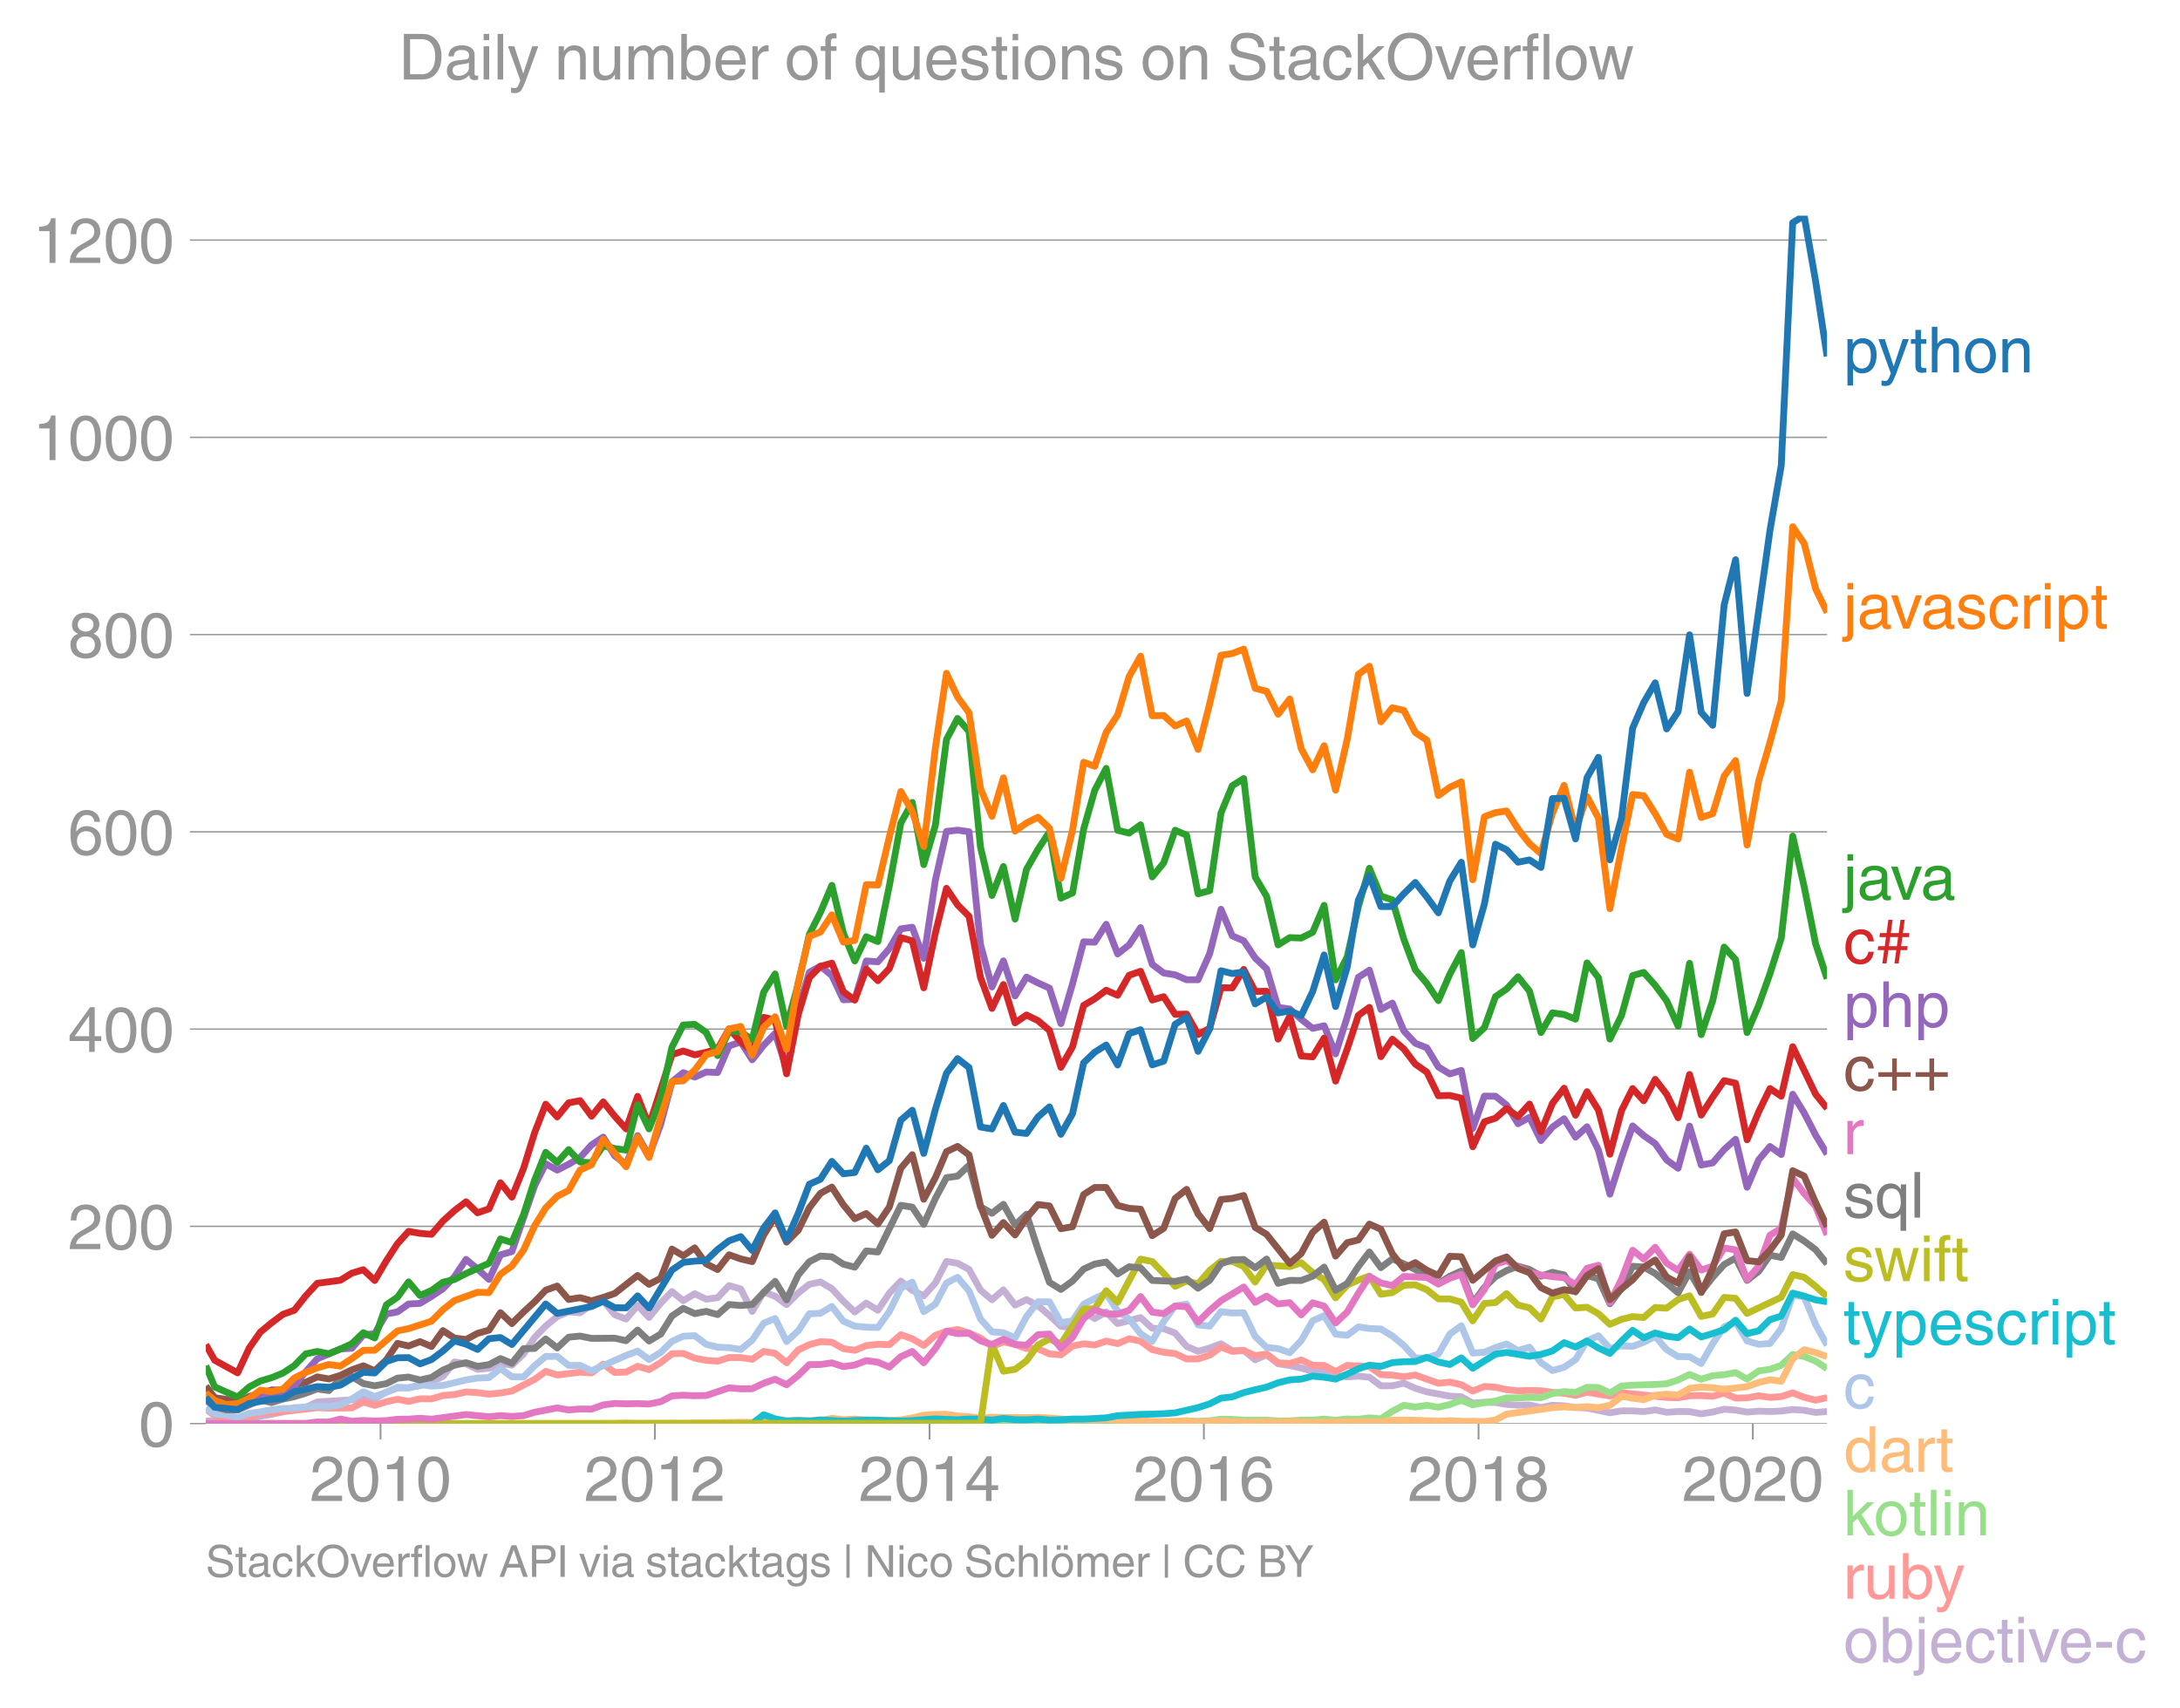 <svg height="501.845" viewBox="0 0 480.209 376.383" width="640.279" xmlns="http://www.w3.org/2000/svg" xmlns:xlink="http://www.w3.org/1999/xlink"><defs><style>*{stroke-linecap:butt;stroke-linejoin:round}</style></defs><g id="figure_1"><path d="M0 376.383h480.21V0H0z" fill="none" id="patch_1"/><g id="axes_1"><path d="M45.341 313.628h357.12V47.516H45.341z" fill="none" id="patch_2"/><path clip-path="url(#pefb27eab6a)" d="M45.341 313.058l9.56-.432 2.442-.612 2.44-.411 2.527-.56 2.524-.92 2.525-.065 2.524-1.196 7.617-.462 2.523-.254 2.524.008 2.566-1.465 2.442-.883 2.44-.09 2.526-.446 2.525-.789 2.524-1.253 2.525-3.176 2.566.434 2.524 1.2 2.527-.24 2.523-1.094 2.524.415 2.566-2.446 2.442-3.674 2.44-2.508 2.526-2.086 2.525-1.047 2.524.214 2.525-1.763 2.566-.905 2.524 3.089 2.527.956 2.522-2.992 2.525 2.634 2.566-3.147 2.483-2.55 2.481 2.017 2.527-1.54 2.524 1.218 2.525-.34 2.524-2.674 2.566.764 2.525 4.937 2.526-4.3 2.523.953 2.524 1.858 2.566-2.579 2.442-1.903 2.44-.522 2.526 1.488 2.525 2.738 2.525 2.397 2.524-1.969 2.566 1.577 2.525-3.765 2.526-2.655 2.523 2.046 2.524 1.192 2.566-2.839 2.442-4.732 2.44.408 2.526 1.343 2.525 4.565 2.524 2.127 2.525-2.19 2.566 3.365 2.524-1.204 2.527 1.33 2.522 2.147 2.525 2.402 2.566.308 2.442-3.62 2.44 1.615 2.526-1.466 2.525 2.567 5.049-1.318 2.566 2.348 2.524.083 2.526.983 2.523 2.928 2.525 1.088 2.566-.73 2.483-.93 2.481 1.527 2.527-.093 2.524 2.09 2.525-1.105 2.524 1.981 2.566.393 2.525.544 2.526.731 2.523.117 2.524.858 2.566.238 2.442-.156 2.44.24 2.526 1.89 2.525-.004 2.525-.596 2.524 1.142 2.566.8 5.05.924 2.524.146 2.524 1.403 2.566-.196 2.442.071 2.44.399 2.526.185 2.525-.052 2.524.566 2.525-.489 2.566.105 2.524.377 2.527.114 5.047 1.044 2.566-.42 2.442.01 2.44.15 2.526-.377 2.525.532 2.524-.17 2.525.023 2.566.483 2.524-.39 2.526-.619 2.523.185 2.525.446 2.566-.21 2.483.08 2.481-.108 2.527-.331 2.524.17 2.525.474 2.524-.208h0" fill="none" stroke="#c5b0d5" stroke-linecap="square" stroke-width="1.5" id="line2d_1"/><g id="matplotlib.axis_1"><g id="xtick_1"><g id="line2d_2"><defs><path d="M0 0v3.5" id="mc2ad11c5d8" stroke="#969696" stroke-width=".4"/></defs><use x="83.83" xlink:href="#mc2ad11c5d8" y="313.628" fill="#969696" stroke="#969696" stroke-width=".4"/></g><g transform="matrix(.14 0 0 -.14 68.26 330.678)" fill="#969696" id="text_1"><defs><path d="M4.39 45.125q0 12.39 6.391 18.781 6.406 6.407 17.938 6.407 9.656 0 15.812-5.86 6.157-5.86 6.157-15.14 0-7.22-3.547-12.188-3.532-4.953-10.422-8.703l-12.11-6.64Q13.922 15.921 12.5 8.296h38.188V0H2.593q.39 9.906 4.297 16.5 3.906 6.594 12.203 11.375l12.593 7.328q5.032 2.89 7.329 5.984 2.297 3.094 2.297 8.516 0 5.375-3.766 9.031-3.75 3.672-10.156 3.672-7.078 0-10.594-4.672-3.516-4.656-3.61-12.609z" id="HelveticaWorld-Regular-50"/><path d="M42.484 34.188q0 14.109-3.734 21.156-3.734 7.062-10.969 7.062-7.078 0-10.89-7.062-3.797-7.047-3.797-21.157 0-13.671 3.75-20.937Q20.609 6 27.78 6q7.235 0 10.969 7 3.734 7.016 3.734 21.188zm9.422 0q0-17.297-6.25-26.704-6.25-9.39-17.875-9.39-12.062 0-18.062 9.734-6 9.75-6 26.36 0 17.03 6.14 26.578 6.157 9.547 17.922 9.547 11.625 0 17.875-9.5t6.25-26.626z" id="HelveticaWorld-Regular-48"/><path d="M35.89 0h-9.374v49.906H10.109v6.985q8.594.28 12.782 2.75Q27.094 62.109 29 70.313h6.89z" id="HelveticaWorld-Regular-49"/></defs><use xlink:href="#HelveticaWorld-Regular-50"/><use x="55.615" xlink:href="#HelveticaWorld-Regular-48"/><use x="111.23" xlink:href="#HelveticaWorld-Regular-49"/><use x="166.846" xlink:href="#HelveticaWorld-Regular-48"/></g></g><g id="xtick_2"><use x="144.254" xlink:href="#mc2ad11c5d8" y="313.628" fill="#969696" stroke="#969696" stroke-width=".4" id="line2d_3"/><g transform="matrix(.14 0 0 -.14 128.683 330.678)" fill="#969696" id="text_2"><use xlink:href="#HelveticaWorld-Regular-50"/><use x="55.615" xlink:href="#HelveticaWorld-Regular-48"/><use x="111.23" xlink:href="#HelveticaWorld-Regular-49"/><use x="166.846" xlink:href="#HelveticaWorld-Regular-50"/></g></g><g id="xtick_3"><use x="204.76" xlink:href="#mc2ad11c5d8" y="313.628" fill="#969696" stroke="#969696" stroke-width=".4" id="line2d_4"/><g transform="matrix(.14 0 0 -.14 189.19 330.678)" fill="#969696" id="text_3"><defs><path d="M10.594 24.703h22.61v31.89h-.188zM42 17.093V0h-8.797v17.094H2.484v8.593L34.72 70.314H42v-45.61h10.297v-7.61z" id="HelveticaWorld-Regular-52"/></defs><use xlink:href="#HelveticaWorld-Regular-50"/><use x="55.615" xlink:href="#HelveticaWorld-Regular-48"/><use x="111.23" xlink:href="#HelveticaWorld-Regular-49"/><use x="166.846" xlink:href="#HelveticaWorld-Regular-52"/></g></g><g id="xtick_4"><use x="265.184" xlink:href="#mc2ad11c5d8" y="313.628" fill="#969696" stroke="#969696" stroke-width=".4" id="line2d_5"/><g transform="matrix(.14 0 0 -.14 249.613 330.678)" fill="#969696" id="text_4"><defs><path d="M14.11 21.578q0-6.875 4.093-11.234Q22.313 6 28.906 6q6.297 0 10.032 4.438 3.734 4.453 3.734 11.687 0 6.297-3.688 10.547-3.687 4.25-10.468 4.25-6.594 0-10.5-4.156-3.907-4.157-3.907-11.188zM41.702 51.61q-.984 5.375-3.984 8.078-3 2.72-8.125 2.72-8.11 0-12.36-7.923-4.25-7.906-4.343-18.109l.203-.188q5.61 8.641 16.687 8.641 8.844 0 15.438-5.86 6.593-5.859 6.593-16.452 0-10.5-6.25-17.47-6.25-6.952-16.843-6.952-12.219 0-18.563 8.687-6.344 8.703-6.344 25.938 0 16.593 6.485 27.093 6.5 10.5 19.484 10.5 8.407 0 14.219-5.015 5.813-5 6.297-13.688z" id="HelveticaWorld-Regular-54"/></defs><use xlink:href="#HelveticaWorld-Regular-50"/><use x="55.615" xlink:href="#HelveticaWorld-Regular-48"/><use x="111.23" xlink:href="#HelveticaWorld-Regular-49"/><use x="166.846" xlink:href="#HelveticaWorld-Regular-54"/></g></g><g id="xtick_5"><use x="325.69" xlink:href="#mc2ad11c5d8" y="313.628" fill="#969696" stroke="#969696" stroke-width=".4" id="line2d_6"/><g transform="matrix(.14 0 0 -.14 310.12 330.678)" fill="#969696" id="text_5"><defs><path d="M27.594 40.578q5.422 0 8.953 3.094 3.547 3.11 3.547 8.234 0 4.594-3.407 7.547-3.39 2.953-9.687 2.953-5.61 0-8.672-3.11-3.047-3.093-3.047-7.874 0-5.125 3.813-7.984 3.812-2.86 8.5-2.86zm.093-7.562q-6.78 0-10.64-3.766-3.86-3.766-3.86-9.234 0-6.297 3.907-10.157Q21 6 28.219 6q6.406 0 10.234 3.86 3.828 3.859 3.828 10.265 0 5.469-3.828 9.172-3.828 3.719-10.766 3.719zM49.22 52.203q0-10.594-9.032-14.797 6.204-2.781 8.86-7.36 2.656-4.562 2.656-9.733 0-10.016-6.453-16.125-6.438-6.094-17.375-6.094-9.563 0-16.813 5.25-7.25 5.25-7.25 17.062 0 11.922 11.907 16.907-9.516 3.796-9.516 13.671 0 8.297 5.64 13.813 5.641 5.516 15.641 5.516 10.016 0 15.875-5.204 5.86-5.203 5.86-12.906z" id="HelveticaWorld-Regular-56"/></defs><use xlink:href="#HelveticaWorld-Regular-50"/><use x="55.615" xlink:href="#HelveticaWorld-Regular-48"/><use x="111.23" xlink:href="#HelveticaWorld-Regular-49"/><use x="166.846" xlink:href="#HelveticaWorld-Regular-56"/></g></g><g id="xtick_6"><use x="386.114" xlink:href="#mc2ad11c5d8" y="313.628" fill="#969696" stroke="#969696" stroke-width=".4" id="line2d_7"/><g transform="matrix(.14 0 0 -.14 370.543 330.678)" fill="#969696" id="text_6"><use xlink:href="#HelveticaWorld-Regular-50"/><use x="55.615" xlink:href="#HelveticaWorld-Regular-48"/><use x="111.23" xlink:href="#HelveticaWorld-Regular-50"/><use x="166.846" xlink:href="#HelveticaWorld-Regular-48"/></g></g></g><g id="matplotlib.axis_2"><g id="ytick_1"><path clip-path="url(#pefb27eab6a)" d="M45.341 313.628h357.12" fill="none" stroke="#969696" stroke-linecap="square" stroke-width=".3" id="line2d_8"/><g id="line2d_9"><defs><path d="M0 0h-3.5" id="mecfae16154" stroke="#969696" stroke-width=".3"/></defs><use x="45.341" xlink:href="#mecfae16154" y="313.628" fill="#969696" stroke="#969696" stroke-width=".3"/></g><use xlink:href="#HelveticaWorld-Regular-48" transform="matrix(.14 0 0 -.14 30.556 318.653)" fill="#969696" id="text_7"/></g><g id="ytick_2"><path clip-path="url(#pefb27eab6a)" d="M45.341 270.172h357.12" fill="none" stroke="#969696" stroke-linecap="square" stroke-width=".3" id="line2d_10"/><use x="45.341" xlink:href="#mecfae16154" y="270.172" fill="#969696" stroke="#969696" stroke-width=".3" id="line2d_11"/><g transform="matrix(.14 0 0 -.14 14.985 275.197)" fill="#969696" id="text_8"><use xlink:href="#HelveticaWorld-Regular-50"/><use x="55.615" xlink:href="#HelveticaWorld-Regular-48"/><use x="111.23" xlink:href="#HelveticaWorld-Regular-48"/></g></g><g id="ytick_3"><path clip-path="url(#pefb27eab6a)" d="M45.341 226.716h357.12" fill="none" stroke="#969696" stroke-linecap="square" stroke-width=".3" id="line2d_12"/><use x="45.341" xlink:href="#mecfae16154" y="226.716" fill="#969696" stroke="#969696" stroke-width=".3" id="line2d_13"/><g transform="matrix(.14 0 0 -.14 14.985 231.74)" fill="#969696" id="text_9"><use xlink:href="#HelveticaWorld-Regular-52"/><use x="55.615" xlink:href="#HelveticaWorld-Regular-48"/><use x="111.23" xlink:href="#HelveticaWorld-Regular-48"/></g></g><g id="ytick_4"><path clip-path="url(#pefb27eab6a)" d="M45.341 183.26h357.12" fill="none" stroke="#969696" stroke-linecap="square" stroke-width=".3" id="line2d_14"/><use x="45.341" xlink:href="#mecfae16154" y="183.26" fill="#969696" stroke="#969696" stroke-width=".3" id="line2d_15"/><g transform="matrix(.14 0 0 -.14 14.985 188.285)" fill="#969696" id="text_10"><use xlink:href="#HelveticaWorld-Regular-54"/><use x="55.615" xlink:href="#HelveticaWorld-Regular-48"/><use x="111.23" xlink:href="#HelveticaWorld-Regular-48"/></g></g><g id="ytick_5"><path clip-path="url(#pefb27eab6a)" d="M45.341 139.804h357.12" fill="none" stroke="#969696" stroke-linecap="square" stroke-width=".3" id="line2d_16"/><use x="45.341" xlink:href="#mecfae16154" y="139.804" fill="#969696" stroke="#969696" stroke-width=".3" id="line2d_17"/><g transform="matrix(.14 0 0 -.14 14.985 144.829)" fill="#969696" id="text_11"><use xlink:href="#HelveticaWorld-Regular-56"/><use x="55.615" xlink:href="#HelveticaWorld-Regular-48"/><use x="111.23" xlink:href="#HelveticaWorld-Regular-48"/></g></g><g id="ytick_6"><path clip-path="url(#pefb27eab6a)" d="M45.341 96.348h357.12" fill="none" stroke="#969696" stroke-linecap="square" stroke-width=".3" id="line2d_18"/><use x="45.341" xlink:href="#mecfae16154" y="96.348" fill="#969696" stroke="#969696" stroke-width=".3" id="line2d_19"/><g transform="matrix(.14 0 0 -.14 7.2 101.373)" fill="#969696" id="text_12"><use xlink:href="#HelveticaWorld-Regular-49"/><use x="55.615" xlink:href="#HelveticaWorld-Regular-48"/><use x="111.23" xlink:href="#HelveticaWorld-Regular-48"/><use x="166.846" xlink:href="#HelveticaWorld-Regular-48"/></g></g><g id="ytick_7"><path clip-path="url(#pefb27eab6a)" d="M45.341 52.892h357.12" fill="none" stroke="#969696" stroke-linecap="square" stroke-width=".3" id="line2d_20"/><use x="45.341" xlink:href="#mecfae16154" y="52.892" fill="#969696" stroke="#969696" stroke-width=".3" id="line2d_21"/><g transform="matrix(.14 0 0 -.14 7.2 57.917)" fill="#969696" id="text_13"><use xlink:href="#HelveticaWorld-Regular-49"/><use x="55.615" xlink:href="#HelveticaWorld-Regular-50"/><use x="111.23" xlink:href="#HelveticaWorld-Regular-48"/><use x="166.846" xlink:href="#HelveticaWorld-Regular-48"/></g></g></g><path clip-path="url(#pefb27eab6a)" d="M45.341 310.41l1.947 1.466 2.523.593 2.524.03 2.566-.336 2.442-.762 2.44-.086 10.1-1.198 2.566.112 5.05-.056 2.524-1.289 2.524.728 2.566-.799 2.442-.531 2.44.468 2.526-.575 2.525.014 2.524-.739 2.525-.207 2.566-.589 2.524.166 2.527.325 2.523-.245 2.524-.442 5.008-2.569 2.44-1.756 2.526.79 5.05-.615 2.524.169 2.566-1.949 2.524 1.845 2.527-.092 2.522-1.27 2.525.73 2.566-1.55 2.483-1.945 2.481-.066 2.527 1.043 2.524.478 2.525.188 2.524-.804 2.566.007 2.525.37 2.526-1.71 2.523.406 2.524 2.09 2.566-2.832 2.442-1.178 2.44-.651 2.526.116 2.525 1.433 2.525.356 2.524-1.036 2.566-.294 2.525.084 2.526-2.194 2.523.905 2.524 1.457 2.566-2.229 2.442-.88 2.44-.402 2.526.786 2.525 1.106 2.524 1.878 2.525-1.044 2.566.603 2.524.868 2.527.057 2.522 1.124 2.525.215 2.566-1.942 2.442-.502 2.44.278 2.526-.874 2.525.559 2.524-1.08 2.525.547 2.566 1.857 2.524.58 2.526.296 2.523 1.181 2.525-.017 2.566-.827 2.483-1.782 2.481.962 2.527-.19 2.524 1.136 2.525-.382 2.524 1.945 2.566.154 2.525-.767 2.526 1.167 2.523.043 2.524 1.323 2.566-1.345 4.882.26 2.526 1.768 2.525.117 2.525.36 2.524-.389 5.09 1.817 2.527-.254 2.523.58 2.524 1.39 2.566-1.01 2.442.173 2.44.529 2.526.258 2.525-.07 2.524.048 2.525.352 2.566.21 2.524.452 2.527-.683 5.047.834 2.566-.729 7.408.773 2.525.279 2.524.062 2.525-.44 2.566-.036 2.524.143 2.526-.69 2.523 1.095 2.525-.05 2.566-.463 2.483.365 2.481-.182 2.527-.821 2.524.982 2.525.633 2.524-.577h0" fill="none" stroke="#ff9896" stroke-linecap="square" stroke-width="1.5" id="line2d_22"/><path clip-path="url(#pefb27eab6a)" d="M100.095 313.628l2.566-.007 2.524.007H110.235l2.524-.007 2.566.007h2.442l2.44-.007 2.526.007h17.713l2.525-.014 2.566.014 2.483-.022 2.481.008h2.527l2.524.007H160.601l2.566.007h2.525l2.526-.007 2.523.007h2.524l2.566-.007 2.442-.008 2.44.015 2.526-.021 2.525.014H193.379l2.525.007 2.526-.014 2.523.007 2.524-.028 2.566.028 2.442-.008 2.44.001 2.526-.007 2.525-.014 2.524.02 2.525-.006 2.566-.007 2.524-.066 2.527-.039 2.522.075 2.525-.033 2.566-.028 2.442-.13 2.44.081 2.526-.056 2.525.098 2.524-.098 2.525.028 2.566.063 2.524.003 2.526-.276 2.523-.18 2.525.089 2.566-.127 2.483-.335 2.481.027 2.527.186 2.524.024 2.525-.024 2.524.172 2.566-.022 2.525-.179 2.526.011 2.523-.214 2.524.235 2.566-.266 2.442.063 2.44-.322 2.526.225 2.525-1.662 2.525-1.322 2.524.383 2.566-.372 2.525.417 2.526-.6 2.523-.921 2.524.992 2.566-.484 2.442-.346 2.44-.705 2.526.007 2.525-.126 2.524.075 2.525-.895 2.566-.449 2.524.207 2.527-1.132 2.522.031 2.525 1.196 2.566-1.521 2.442-.188 2.44-.079 2.526-.082 2.525-.142 2.524-.85 2.525-1.21 2.566 1.058 2.524-.79 2.526-.22 2.523-.46 2.525 1.428 2.566-1.802 2.483-.336 2.481-.89 2.527-2.384 2.524.435 2.525 1.021 2.524 1.664" fill="none" stroke="#98df8a" stroke-linecap="square" stroke-width="1.5" id="line2d_23"/><g transform="matrix(.14 0 0 -.14 406.032 82.045)" fill="#1f77b4" id="text_14"><defs><path d="M14.984 23.688q0-8.407 4.094-13 4.11-4.579 10.219-4.579 6.687 0 10.39 5.438 3.72 5.453 3.72 14.765 0 10.22-3.563 14.907-3.563 4.687-10.735 4.687-6.984 0-10.562-5.5-3.563-5.5-3.563-16.718zm-8.39 28.609h8.297v-7.375h.203q5.61 8.89 15.625 8.89 10.11 0 15.937-7.359 5.828-7.344 5.828-18.766 0-12.796-5.953-21Q40.578-1.515 29.5-1.515q-9.094 0-13.922 7.032h-.203v-26.22H6.594z" id="HelveticaWorld-Regular-112"/><path d="M39.016 52.297h9.562L29.891.984q-.5-1.375-.985-2.593-4.25-11.329-7.328-15.547-3.078-4.235-9.953-4.235-3.61 0-5.906.782v8.015q2.484-.89 5.468-.89 3.22 0 4.704 2.03 1.5 2.032 4.421 9.938L.875 52.297h9.922L24.812 9.719H25z" id="HelveticaWorld-Regular-121"/><path d="M17.188 45.016V10.984q0-2 1.093-3.046 1.11-1.047 3.938-1.047h3.375V0Q20.797-.688 19-.688q-5.516 0-8.063 2.641-2.53 2.64-2.53 8.547v34.516H1.311v7.28h7.094v14.595h8.781V52.297h8.407v-7.281z" id="HelveticaWorld-Regular-116"/><path d="M49.219 0h-8.844v34.188q0 6.296-2.438 9-2.437 2.718-7.953 2.718-6.797 0-10.703-4.406-3.906-4.39-3.906-12.984V0H6.594v71.781h8.781V45.312h.203q6 8.5 15.328 8.5 8.594 0 13.453-4.5 4.86-4.484 4.86-13.718z" id="HelveticaWorld-Regular-104"/><path d="M12.703 26.219q0-8.735 3.953-14.375 3.953-5.64 11.219-5.64 7.531 0 11.438 5.905 3.906 5.907 3.906 14.11 0 8.297-3.907 14.078-3.906 5.797-11.437 5.797-6.969 0-11.078-5.453-4.094-5.438-4.094-14.422zm-8.984 0q0 11.672 6.484 19.625 6.5 7.968 17.672 7.968 11.438 0 17.875-8.062 6.453-8.047 6.453-19.531 0-11.516-6.406-19.625-6.39-8.11-17.922-8.11-11.078 0-17.625 7.86-6.531 7.86-6.531 19.875z" id="HelveticaWorld-Regular-111"/><path d="M49.219 0h-8.844v32.172q0 7.422-2.594 10.578-2.578 3.156-8.578 3.156-5.906 0-9.875-4.5-3.953-4.484-3.953-12.89V0H6.594v52.297h8.297v-7.375h.203q6.203 8.89 15.812 8.89 8.89 0 13.594-4.718 4.719-4.703 4.719-13.5z" id="HelveticaWorld-Regular-110"/></defs><use xlink:href="#HelveticaWorld-Regular-112"/><use x="54.494" xlink:href="#HelveticaWorld-Regular-121"/><use x="105.104" xlink:href="#HelveticaWorld-Regular-116"/><use x="132.789" xlink:href="#HelveticaWorld-Regular-104"/><use x="187.965" xlink:href="#HelveticaWorld-Regular-111"/><use x="243.873" xlink:href="#HelveticaWorld-Regular-110"/></g><g transform="matrix(.14 0 0 -.14 406.032 138.488)" fill="#ff7f0e" id="text_15"><defs><path d="M15.375 61.813H6.594v9.968h8.781zm0-69.532q0-7.468-3.547-10.375Q8.297-21 2-21q-1.797 0-3.703.297v7.61H.594q3.703 0 4.843 1.109 1.157 1.093 1.157 5.296v58.985h8.781z" id="HelveticaWorld-Regular-106"/><path d="M38.375 26.703q-.969-1.015-3.828-1.656-2.86-.625-10.672-1.656-5.766-.688-8.469-2.844-2.703-2.14-2.703-5.656 0-4.297 2.281-6.688 2.297-2.39 7.329-2.39 6.296 0 11.171 3.578 4.891 3.593 4.891 8.718zM6.203 36.375q.297 8.844 5.734 13.14 5.454 4.297 15.844 4.297 8.297 0 13.907-3.765 5.624-3.75 5.624-10.844V9.078Q47.313 6 50.094 6q1.125 0 2.89.39V0Q50.594-.984 48-.984q-4.5 0-6.703 1.921-2.188 1.938-2.281 6.047-7.516-8.5-18.891-8.5-7.422 0-11.922 4.204Q3.72 6.89 3.72 13.624q0 6.89 3.906 11.125Q11.531 29 19 29.89l15.516 1.891q4.203.64 4.203 6.203 0 4.11-3.047 6.297-3.047 2.203-9.25 2.203-5.516 0-8.485-2.437-2.953-2.438-3.53-7.672z" id="HelveticaWorld-Regular-97"/><path d="M39.406 52.297h9.625L29.11 0h-9.437L.594 52.297h10.203L24.422 9.719h.187z" id="HelveticaWorld-Regular-118"/><path d="M36.078 37.406q-.187 4.688-3.344 6.735-3.14 2.047-9.047 2.047-4.296 0-7.359-1.907-3.047-1.89-3.047-5.468 0-2.829 1.797-4.172 1.813-1.344 7.828-2.86l8.688-2.187q7.906-2 11.297-5.11 3.406-3.093 3.406-8.656 0-7.719-5.64-12.531-5.641-4.813-15.063-4.813-11 0-16.64 4.563-5.626 4.578-5.735 13.75h8.5q.203-5.422 3.594-8.063 3.39-2.625 10.171-2.625 5.516 0 8.766 2.188 3.25 2.203 3.25 6.11 0 2.78-2.11 4.437-2.093 1.672-8.296 3.078l-10.203 2.5q-6.203 1.562-9.157 4.656-2.953 3.094-2.953 8.031 0 7.72 5.516 12.203 5.531 4.5 14.406 4.5 9.485 0 14.531-4.624 5.047-4.61 5.344-11.782z" id="HelveticaWorld-Regular-115"/><path d="M39.594 34.719q-1.89 11.187-12.39 11.187-6.5 0-10.454-5.203-3.953-5.203-3.953-14.484 0-10.11 3.656-15.11 3.672-5 10.64-5 4.688 0 8.11 3.438 3.422 3.437 4.39 8.953h8.5q-1.312-9.703-6.859-14.86-5.547-5.156-14.328-5.156-10.297 0-16.89 7.047-6.594 7.063-6.594 19.172 0 13.281 6.594 21.188 6.593 7.922 18.5 7.922 8.687 0 13.843-5.204 5.157-5.203 5.735-13.89z" id="HelveticaWorld-Regular-99"/><path d="M15.375 0H6.594v52.297h8.297v-8.688h.203q5.703 10.203 14.687 10.203 1.422 0 2.297-.296V44.39h-3.266q-5.906 0-9.671-4.016-3.766-4-3.766-9.953z" id="HelveticaWorld-Regular-114"/><path d="M6.594 61.813v9.968h8.781v-9.969zM15.375 0H6.594v52.297h8.781z" id="HelveticaWorld-Regular-105"/></defs><use xlink:href="#HelveticaWorld-Regular-106"/><use x="22.021" xlink:href="#HelveticaWorld-Regular-97"/><use x="74.703" xlink:href="#HelveticaWorld-Regular-118"/><use x="121.938" xlink:href="#HelveticaWorld-Regular-97"/><use x="176.869" xlink:href="#HelveticaWorld-Regular-115"/><use x="226.869" xlink:href="#HelveticaWorld-Regular-99"/><use x="278.139" xlink:href="#HelveticaWorld-Regular-114"/><use x="310.707" xlink:href="#HelveticaWorld-Regular-105"/><use x="332.729" xlink:href="#HelveticaWorld-Regular-112"/><use x="389.223" xlink:href="#HelveticaWorld-Regular-116"/></g><g transform="matrix(.14 0 0 -.14 406.032 198.243)" fill="#2ca02c" id="text_16"><use xlink:href="#HelveticaWorld-Regular-106"/><use x="22.021" xlink:href="#HelveticaWorld-Regular-97"/><use x="74.703" xlink:href="#HelveticaWorld-Regular-118"/><use x="121.938" xlink:href="#HelveticaWorld-Regular-97"/></g><g transform="matrix(.14 0 0 -.14 406.032 212.264)" fill="#d62728" id="text_17"><defs><path d="M22.61 41.5l-2-14.203h12.5L35.015 41.5zM35.89 0h-6.593l2.875 21h-12.5L16.797 0h-6.594l2.89 21H2.782l.938 6.297h10.297L15.922 41.5H5.609l.891 6.297h10.297l2.875 21h6.75l-2.938-21h12.407l2.922 21h6.703l-2.938-21h10.297L52 41.5H41.703l-2-14.203H50L49.125 21H38.812z" id="HelveticaWorld-Regular-35"/></defs><use xlink:href="#HelveticaWorld-Regular-99"/><use x="51.27" xlink:href="#HelveticaWorld-Regular-35"/></g><g transform="matrix(.14 0 0 -.14 406.032 226.264)" fill="#9467bd" id="text_18"><use xlink:href="#HelveticaWorld-Regular-112"/><use x="56.494" xlink:href="#HelveticaWorld-Regular-104"/><use x="111.67" xlink:href="#HelveticaWorld-Regular-112"/></g><g transform="matrix(.14 0 0 -.14 406.032 240.264)" fill="#8c564b" id="text_19"><defs><path d="M25.688 50.484h7.328V28.906h21.578v-7.328H33.016V0h-7.328v21.578H4v7.328h21.688z" id="HelveticaWorld-Regular-43"/></defs><use xlink:href="#HelveticaWorld-Regular-99"/><use x="51.27" xlink:href="#HelveticaWorld-Regular-43"/><use x="109.863" xlink:href="#HelveticaWorld-Regular-43"/></g><use xlink:href="#HelveticaWorld-Regular-114" transform="matrix(.14 0 0 -.14 406.032 254.264)" fill="#e377c2" id="text_20"/><g transform="matrix(.14 0 0 -.14 406.032 268.264)" fill="#7f7f7f" id="text_21"><defs><path d="M41.5 23.688q0 11.125-3.5 16.671-3.484 5.547-10.61 5.547-6.874 0-10.593-4.5-3.703-4.484-3.703-15.093 0-9.422 3.75-14.813 3.765-5.39 10.36-5.39 5.812 0 10.046 4.39 4.25 4.39 4.25 13.188zm8.406-44.391H41.11V5.516h-.187Q35.89-1.516 27-1.516q-10.984 0-17 8.157-6 8.156-6 21.047 0 11.421 5.906 18.765 5.922 7.36 15.875 7.36 9.907 0 15.625-8.891h.203v7.375h8.297z" id="HelveticaWorld-Regular-113"/><path d="M15.375 0H6.594v71.781h8.781z" id="HelveticaWorld-Regular-108"/></defs><use xlink:href="#HelveticaWorld-Regular-115"/><use x="49" xlink:href="#HelveticaWorld-Regular-113"/><use x="105.494" xlink:href="#HelveticaWorld-Regular-108"/></g><g transform="matrix(.14 0 0 -.14 406.032 282.264)" fill="#bcbd22" id="text_22"><defs><path d="M25.594 0h-8.985L1.516 52.297h9.468L21 11.187h.188l10.109 41.11h9.922l10.203-41.11h.187l10.594 41.11h8.703L55.812 0h-9.234L35.984 40.484h-.187z" id="HelveticaWorld-Regular-119"/><path d="M17.188 45.016V0H8.405v45.016H1.22v7.28h7.187v8.985q0 5.907 3.578 8.703 3.594 2.813 10.032 2.813 2.203 0 3.968-.188v-7.906q-1.562.188-3.578.188-2.922 0-4.078-1.438-1.14-1.437-1.14-4.656v-6.5h8.796v-7.281z" id="HelveticaWorld-Regular-102"/></defs><use xlink:href="#HelveticaWorld-Regular-115"/><use x="48" xlink:href="#HelveticaWorld-Regular-119"/><use x="120.412" xlink:href="#HelveticaWorld-Regular-105"/><use x="142.434" xlink:href="#HelveticaWorld-Regular-102"/><use x="170.119" xlink:href="#HelveticaWorld-Regular-116"/></g><g transform="matrix(.14 0 0 -.14 406.032 296.216)" fill="#17becf" id="text_23"><defs><path d="M42.484 30.328q-.687 8.485-4.5 12.031-3.797 3.547-10.109 3.547-6.39 0-10.328-4.5-3.922-4.484-4.172-11.078zm8.391-13.922q-1.453-8.11-7.953-13.422-5.719-4.5-15.047-4.593-10.984.093-17.438 7.203Q4 12.704 4 24.704q0 13.78 6.64 21.437 6.641 7.672 18.47 7.672 10.593 0 16.546-7.922 5.953-7.907 5.953-22.594H13.375q0-8.203 3.813-12.703Q21 6.109 28.608 6.109q5.375 0 9.235 3.235 3.86 3.25 4.25 7.062z" id="HelveticaWorld-Regular-101"/></defs><use xlink:href="#HelveticaWorld-Regular-116"/><use x="27.686" xlink:href="#HelveticaWorld-Regular-121"/><use x="77.295" xlink:href="#HelveticaWorld-Regular-112"/><use x="133.789" xlink:href="#HelveticaWorld-Regular-101"/><use x="189.209" xlink:href="#HelveticaWorld-Regular-115"/><use x="239.209" xlink:href="#HelveticaWorld-Regular-99"/><use x="290.479" xlink:href="#HelveticaWorld-Regular-114"/><use x="323.047" xlink:href="#HelveticaWorld-Regular-105"/><use x="345.068" xlink:href="#HelveticaWorld-Regular-112"/><use x="401.563" xlink:href="#HelveticaWorld-Regular-116"/></g><use xlink:href="#HelveticaWorld-Regular-99" transform="matrix(.14 0 0 -.14 406.032 310.264)" fill="#aec7e8" id="text_24"/><g transform="matrix(.14 0 0 -.14 406.032 324.264)" fill="#ffbb78" id="text_25"><defs><path d="M13.094 26.313q0-9.704 3.844-14.954 3.859-5.25 10.265-5.25 6.094 0 10.188 4.485 4.109 4.5 4.109 13.094 0 11.03-3.5 16.625-3.484 5.593-10.61 5.593-6.78 0-10.546-4.453-3.75-4.437-3.75-15.14zM50.39 0h-8.297v7.172h-.203q-4.97-8.688-15.078-8.688-10.891 0-16.86 8.297Q4 15.094 4 27.688q0 11.625 5.906 18.875 5.922 7.25 15.875 7.25 9.813 0 15.625-8.891l.203.594V71.78h8.782z" id="HelveticaWorld-Regular-100"/></defs><use xlink:href="#HelveticaWorld-Regular-100"/><use x="56.982" xlink:href="#HelveticaWorld-Regular-97"/><use x="111.914" xlink:href="#HelveticaWorld-Regular-114"/><use x="145.982" xlink:href="#HelveticaWorld-Regular-116"/></g><g transform="matrix(.14 0 0 -.14 406.032 338.264)" fill="#98df8a" id="text_26"><defs><path d="M50 0H38.719L22.406 26.422l-7.312-6.594V0h-8.5v71.781h8.5v-41.61l22.5 22.126H48.78L28.813 32.813z" id="HelveticaWorld-Regular-107"/></defs><use xlink:href="#HelveticaWorld-Regular-107"/><use x="47.625" xlink:href="#HelveticaWorld-Regular-111"/><use x="103.533" xlink:href="#HelveticaWorld-Regular-116"/><use x="131.219" xlink:href="#HelveticaWorld-Regular-108"/><use x="153.24" xlink:href="#HelveticaWorld-Regular-105"/><use x="175.262" xlink:href="#HelveticaWorld-Regular-110"/></g><g transform="matrix(.14 0 0 -.14 406.032 352.216)" fill="#ff9896" id="text_27"><defs><path d="M6.11 52.297h8.78V17.578q0-5.765 2.61-8.625Q20.125 6.11 25 6.11q6.781 0 10.594 4.797 3.812 4.813 3.812 12.578v28.813h8.782V0H39.89v7.625l-.188.188q-4.984-9.329-16.61-9.329-7.515 0-12.25 4.094Q6.11 6.688 6.11 14.703z" id="HelveticaWorld-Regular-117"/><path d="M43.406 26.313q0 10.5-3.718 15.046-3.704 4.547-10.579 4.547-6.984-.11-10.562-5.453Q14.984 35.11 14.984 25q0-10.297 4.297-14.594Q23.578 6.11 29.297 6.11q6.5 0 10.297 5.344 3.812 5.344 3.812 14.86zM6.594 0v71.781h8.781V45.703h.203q5.61 8.11 15.14 8.11 9.766 0 15.766-7.25t6-18.876q0-13.093-6.062-21.156Q40.375-1.516 29.5-1.516q-9.578 0-14.406 8.016h-.203V0z" id="HelveticaWorld-Regular-98"/></defs><use xlink:href="#HelveticaWorld-Regular-114"/><use x="32.568" xlink:href="#HelveticaWorld-Regular-117"/><use x="87.354" xlink:href="#HelveticaWorld-Regular-98"/><use x="141.848" xlink:href="#HelveticaWorld-Regular-121"/></g><g transform="matrix(.14 0 0 -.14 406.032 366.243)" fill="#c5b0d5" id="text_28"><defs><path d="M28.906 23.188H4.391v8.984h24.515z" id="HelveticaWorld-Regular-45"/></defs><use xlink:href="#HelveticaWorld-Regular-111"/><use x="55.908" xlink:href="#HelveticaWorld-Regular-98"/><use x="112.402" xlink:href="#HelveticaWorld-Regular-106"/><use x="134.424" xlink:href="#HelveticaWorld-Regular-101"/><use x="189.844" xlink:href="#HelveticaWorld-Regular-99"/><use x="241.113" xlink:href="#HelveticaWorld-Regular-116"/><use x="268.799" xlink:href="#HelveticaWorld-Regular-105"/><use x="290.82" xlink:href="#HelveticaWorld-Regular-118"/><use x="338.43" xlink:href="#HelveticaWorld-Regular-101"/><use x="393.85" xlink:href="#HelveticaWorld-Regular-45"/><use x="427.15" xlink:href="#HelveticaWorld-Regular-99"/></g><g transform="matrix(.097 0 0 -.097 45.341 347.399)" fill="#969696" id="text_29"><defs><path d="M50.39 50.781q-.296 6.844-5.109 10.719-4.797 3.875-12.656 3.875-7.922 0-12.172-3.25-4.234-3.234-4.234-9.344 0-3.265 1.843-5.61 1.86-2.343 6.641-3.468l20.516-4.687q8.297-1.813 12.297-6.875 4.015-5.047 4.015-12.313 0-10.64-7.812-16.187-7.813-5.547-20.313-5.547-9.531 0-15.031 2.437-5.484 2.453-9.734 7.766-4.25 5.328-4.25 14.89h9.093q0-8 5.313-12.406 5.328-4.39 14.5-4.39 8.89 0 13.844 3.156 4.953 3.156 4.953 8.953 0 5.281-2.953 7.89Q46.188 29 37.594 31l-15.469 3.625q-7.719 1.75-11.531 6.125Q6.78 45.125 6.78 51.516q0 9.672 6.516 15.922 6.531 6.25 18.203 6.25 13.172 0 20.328-5.5 7.156-5.485 7.688-17.407z" id="HelveticaWorld-Regular-83"/><path d="M63.922 35.89q0 12.594-6.672 20.891-6.656 8.313-18.328 8.313-11.531 0-18.266-8.313-6.734-8.297-6.734-20.89 0-12.985 6.828-21.094 6.844-8.11 18.172-8.11 11.078 0 18.031 7.907 6.969 7.922 6.969 21.297zm9.953 0q0-16.062-9.281-26.937-9.266-10.86-25.672-10.86-16.516 0-25.766 10.86-9.25 10.875-9.25 26.938 0 16.109 9.25 26.953 9.25 10.843 25.766 10.843 16.89 0 25.922-11.046 9.031-11.032 9.031-26.75z" id="HelveticaWorld-Regular-79"/><path d="M44 29.5L33.406 61.078h-.203L21.687 29.5zm-25.297-8.594L11.188 0h-9.97l27 71.781h10.985L65.187 0H54.594l-7.078 20.906z" id="HelveticaWorld-Regular-65"/><path d="M17.828 38.625H37.11q7.282 0 10.938 3.188 3.656 3.203 3.656 9.703 0 5.812-3.516 8.89-3.515 3.078-10.687 3.078H17.828zm0-38.625H8.11v71.781h32.266q9.625 0 15.484-5.594 5.86-5.593 5.86-14.578 0-9.328-5.672-15.312-5.656-5.969-15.672-5.969H17.828z" id="HelveticaWorld-Regular-80"/><path d="M17.828 0H8.11v71.781h9.72z" id="HelveticaWorld-Regular-73"/><path d="M12.984 26.313q0-9.61 3.813-14.907Q20.609 6.11 27.094 6.11q6.312 0 10.312 4.579 4 4.593 4 13 0 11.03-3.5 16.625-3.484 5.593-10.61 5.593-7.171 0-10.75-4.765-3.562-4.766-3.562-14.828zM49.812 2.983q0-12.609-6.062-18.797-6.047-6.203-18.266-6.203-8.78 0-13.984 4.047Q6.297-13.922 5.516-6.39h8.796q.672-3.812 3.532-6.062 2.86-2.25 8.281-2.25 7.375 0 11.125 3.969 3.766 3.953 3.766 12.828v3.719h-.188q-4.937-7.329-13.922-7.329-11.187 0-17.093 8.25-5.907 8.25-5.907 20.953 0 11.625 5.953 18.875 5.97 7.25 15.829 7.25 9.906 0 15.625-8.89h.187v7.375h8.313z" id="HelveticaWorld-Regular-103"/><path d="M9.422 73.688h7.281V-1.906H9.422z" id="HelveticaWorld-Regular-124"/><path d="M55.61 71.781h9.374V0h-10.78L17.577 58.016h-.187V0H8.109v71.781h11.375l35.938-57.969h.187z" id="HelveticaWorld-Regular-78"/><path d="M12.703 26.219q0-8.735 3.953-14.375 3.953-5.64 11.219-5.64 7.531 0 11.438 5.905 3.906 5.907 3.906 14.11 0 8.297-3.907 14.078-3.906 5.797-11.437 5.797-6.969 0-11.078-5.453-4.094-5.438-4.094-14.422zm-8.984 0q0 11.672 6.484 19.625 6.5 7.968 17.672 7.968 11.438 0 17.875-8.062 6.453-8.047 6.453-19.531 0-11.516-6.406-19.625-6.39-8.11-17.922-8.11-11.078 0-17.625 7.86-6.531 7.86-6.531 19.875zm36.734 35.406H31.47v10.156h8.984zm-16.219 0H15.25v10.156h8.984z" id="HelveticaWorld-Regular-246"/><path d="M6.594 52.297h8.297v-7.375h.203q5.906 8.89 15.812 8.89 9.813 0 13.922-8.5 3.75 4.594 7.266 6.547 3.515 1.953 8.703 1.953 6.781 0 11.484-4.453Q77 44.922 77 36.187V0h-8.781v33.797q0 6.094-2.297 9.094-2.297 3.015-7.422 3.015-5.172 0-8.75-4.203-3.563-4.203-3.563-9.812V0h-8.78v36.188q0 4.53-2.11 7.124-2.094 2.594-6.094 2.594-6.297 0-10.062-4.687-3.766-4.688-3.766-12.703V0H6.594z" id="HelveticaWorld-Regular-109"/><path d="M58.016 50.203q-1.625 7.313-6.782 11.094-5.14 3.797-13.343 3.797-10.594 0-17.047-7.703-6.438-7.688-6.438-20.766 0-15.14 6.094-22.547 6.11-7.39 17.688-7.39 7.609 0 13.093 5.046 5.5 5.063 7.407 14.688h9.421Q66.22 12.594 57.625 5.344t-20.906-7.25q-14.703 0-23.516 10.11Q4.391 18.311 4.391 36.28q0 17.328 9.203 27.36 9.203 10.047 24.297 10.047 12.5 0 20.265-6.454 7.766-6.437 9.235-17.03z" id="HelveticaWorld-Regular-67"/><path d="M8.11 71.781h31.484q9.281 0 14.797-5.031 5.515-5.031 5.515-13.031 0-4.844-2.422-8.828-2.406-3.97-7.187-6.172 6.687-2.532 9.828-6.735 3.156-4.203 3.156-10.797 0-9.265-6.687-15.234Q49.906 0 38.922 0H8.109zm9.562-63.484h20.703q7.625 0 11.422 3.531 3.812 3.547 3.812 9.563 0 6.093-4.25 9.093Q45.125 33.5 36.812 33.5h-19.14zm0 33.11h17.625q7.719 0 11.312 2.796 3.594 2.813 3.594 8.781 0 5.125-3.406 7.813-3.39 2.687-11.39 2.687H17.671z" id="HelveticaWorld-Regular-66"/><path d="M37.313 0h-9.72v28.906L.485 71.781h11.329l20.609-34.469 20.562 34.47h11.422L37.312 28.905z" id="HelveticaWorld-Regular-89"/></defs><use xlink:href="#HelveticaWorld-Regular-83"/><use x="66.211" xlink:href="#HelveticaWorld-Regular-116"/><use x="93.896" xlink:href="#HelveticaWorld-Regular-97"/><use x="148.828" xlink:href="#HelveticaWorld-Regular-99"/><use x="200.098" xlink:href="#HelveticaWorld-Regular-107"/><use x="250.098" xlink:href="#HelveticaWorld-Regular-79"/><use x="327.881" xlink:href="#HelveticaWorld-Regular-118"/><use x="375.49" xlink:href="#HelveticaWorld-Regular-101"/><use x="430.91" xlink:href="#HelveticaWorld-Regular-114"/><use x="464.979" xlink:href="#HelveticaWorld-Regular-102"/><use x="492.664" xlink:href="#HelveticaWorld-Regular-108"/><use x="514.686" xlink:href="#HelveticaWorld-Regular-111"/><use x="569.094" xlink:href="#HelveticaWorld-Regular-119"/><use x="641.506" xlink:href="#HelveticaWorld-Regular-32"/><use x="665.92" xlink:href="#HelveticaWorld-Regular-65"/><use x="732.619" xlink:href="#HelveticaWorld-Regular-80"/><use x="797.268" xlink:href="#HelveticaWorld-Regular-73"/><use x="823.049" xlink:href="#HelveticaWorld-Regular-32"/><use x="847.463" xlink:href="#HelveticaWorld-Regular-118"/><use x="897.072" xlink:href="#HelveticaWorld-Regular-105"/><use x="919.094" xlink:href="#HelveticaWorld-Regular-97"/><use x="974.025" xlink:href="#HelveticaWorld-Regular-32"/><use x="998.439" xlink:href="#HelveticaWorld-Regular-115"/><use x="1048.439" xlink:href="#HelveticaWorld-Regular-116"/><use x="1076.125" xlink:href="#HelveticaWorld-Regular-97"/><use x="1131.057" xlink:href="#HelveticaWorld-Regular-99"/><use x="1182.326" xlink:href="#HelveticaWorld-Regular-107"/><use x="1232.326" xlink:href="#HelveticaWorld-Regular-116"/><use x="1260.012" xlink:href="#HelveticaWorld-Regular-97"/><use x="1314.943" xlink:href="#HelveticaWorld-Regular-103"/><use x="1370.852" xlink:href="#HelveticaWorld-Regular-115"/><use x="1420.852" xlink:href="#HelveticaWorld-Regular-32"/><use x="1445.266" xlink:href="#HelveticaWorld-Regular-124"/><use x="1471.242" xlink:href="#HelveticaWorld-Regular-32"/><use x="1495.656" xlink:href="#HelveticaWorld-Regular-78"/><use x="1568.752" xlink:href="#HelveticaWorld-Regular-105"/><use x="1590.773" xlink:href="#HelveticaWorld-Regular-99"/><use x="1642.043" xlink:href="#HelveticaWorld-Regular-111"/><use x="1697.951" xlink:href="#HelveticaWorld-Regular-32"/><use x="1722.365" xlink:href="#HelveticaWorld-Regular-83"/><use x="1788.576" xlink:href="#HelveticaWorld-Regular-99"/><use x="1839.846" xlink:href="#HelveticaWorld-Regular-104"/><use x="1895.021" xlink:href="#HelveticaWorld-Regular-108"/><use x="1917.043" xlink:href="#HelveticaWorld-Regular-246"/><use x="1972.951" xlink:href="#HelveticaWorld-Regular-109"/><use x="2055.959" xlink:href="#HelveticaWorld-Regular-101"/><use x="2111.379" xlink:href="#HelveticaWorld-Regular-114"/><use x="2143.947" xlink:href="#HelveticaWorld-Regular-32"/><use x="2168.361" xlink:href="#HelveticaWorld-Regular-124"/><use x="2194.338" xlink:href="#HelveticaWorld-Regular-32"/><use x="2218.752" xlink:href="#HelveticaWorld-Regular-67"/><use x="2291.066" xlink:href="#HelveticaWorld-Regular-67"/><use x="2363.381" xlink:href="#HelveticaWorld-Regular-32"/><use x="2387.795" xlink:href="#HelveticaWorld-Regular-66"/><use x="2450.607" xlink:href="#HelveticaWorld-Regular-89"/></g><g transform="matrix(.14 0 0 -.14 87.834 17.516)" fill="#969696" id="text_30"><defs><path d="M17.828 8.297h18.797q9.766 0 15.281 7.5 5.516 7.5 5.516 20.484 0 12.844-5.563 19.969-5.562 7.125-16.062 7.234H17.828zM8.11 71.78h29.094q14.11 0 22.094-9.703 7.984-9.687 7.984-25.156 0-16.61-7.984-26.766Q51.313 0 36.813 0H8.108z" id="HelveticaWorld-Regular-68"/></defs><use xlink:href="#HelveticaWorld-Regular-68"/><use x="72.021" xlink:href="#HelveticaWorld-Regular-97"/><use x="126.953" xlink:href="#HelveticaWorld-Regular-105"/><use x="148.975" xlink:href="#HelveticaWorld-Regular-108"/><use x="170.996" xlink:href="#HelveticaWorld-Regular-121"/><use x="220.605" xlink:href="#HelveticaWorld-Regular-32"/><use x="245.02" xlink:href="#HelveticaWorld-Regular-110"/><use x="300.195" xlink:href="#HelveticaWorld-Regular-117"/><use x="354.98" xlink:href="#HelveticaWorld-Regular-109"/><use x="437.988" xlink:href="#HelveticaWorld-Regular-98"/><use x="494.482" xlink:href="#HelveticaWorld-Regular-101"/><use x="549.902" xlink:href="#HelveticaWorld-Regular-114"/><use x="582.471" xlink:href="#HelveticaWorld-Regular-32"/><use x="606.885" xlink:href="#HelveticaWorld-Regular-111"/><use x="662.793" xlink:href="#HelveticaWorld-Regular-102"/><use x="690.479" xlink:href="#HelveticaWorld-Regular-32"/><use x="714.893" xlink:href="#HelveticaWorld-Regular-113"/><use x="771.387" xlink:href="#HelveticaWorld-Regular-117"/><use x="826.172" xlink:href="#HelveticaWorld-Regular-101"/><use x="881.592" xlink:href="#HelveticaWorld-Regular-115"/><use x="931.592" xlink:href="#HelveticaWorld-Regular-116"/><use x="959.277" xlink:href="#HelveticaWorld-Regular-105"/><use x="981.299" xlink:href="#HelveticaWorld-Regular-111"/><use x="1037.207" xlink:href="#HelveticaWorld-Regular-110"/><use x="1092.383" xlink:href="#HelveticaWorld-Regular-115"/><use x="1142.383" xlink:href="#HelveticaWorld-Regular-32"/><use x="1166.797" xlink:href="#HelveticaWorld-Regular-111"/><use x="1222.705" xlink:href="#HelveticaWorld-Regular-110"/><use x="1277.881" xlink:href="#HelveticaWorld-Regular-32"/><use x="1302.295" xlink:href="#HelveticaWorld-Regular-83"/><use x="1368.506" xlink:href="#HelveticaWorld-Regular-116"/><use x="1396.191" xlink:href="#HelveticaWorld-Regular-97"/><use x="1451.123" xlink:href="#HelveticaWorld-Regular-99"/><use x="1502.393" xlink:href="#HelveticaWorld-Regular-107"/><use x="1552.393" xlink:href="#HelveticaWorld-Regular-79"/><use x="1630.176" xlink:href="#HelveticaWorld-Regular-118"/><use x="1677.785" xlink:href="#HelveticaWorld-Regular-101"/><use x="1733.205" xlink:href="#HelveticaWorld-Regular-114"/><use x="1767.273" xlink:href="#HelveticaWorld-Regular-102"/><use x="1794.959" xlink:href="#HelveticaWorld-Regular-108"/><use x="1816.98" xlink:href="#HelveticaWorld-Regular-111"/><use x="1871.389" xlink:href="#HelveticaWorld-Regular-119"/></g><path clip-path="url(#pefb27eab6a)" d="M132.873 313.628l2.524-.014 2.527-.112 2.522.097 2.525.001 2.566-.028 2.483-.026 2.481.054 2.527-.146 2.524.013 2.525-.02 2.524-.057 2.566-.056 2.525.055 2.526-.328 2.523.017 2.524-.06 2.566-.098 2.442.04 2.44.037 2.526-.528 2.525.297 2.525-.13 2.524.186 2.566.042 2.525.069 2.526-.11 2.523-.455 2.524-.583 2.566-.168 2.442-.045 2.44.388 2.526.147 2.525.323 2.524-.2 2.525.053h2.566l2.524.056 2.527-.078 2.522.143 2.525.215 2.566.217 2.442-.162 2.44.148 2.526-.128 2.525.177 2.524.178 2.525-.094 2.566.246 2.524-.007 2.526-.084 2.523-.09 2.525.279 2.566-.147 2.483-.086 2.481.156 2.527.051 2.524.096 2.525-.19 2.524.134 2.566-.14 2.525.064 2.526.118 2.523-.06 2.524-.038h2.566l2.442-.025 2.44-.017 2.526.03 2.525-.367 2.525-.01 2.524.031 2.566.105 2.525.11 2.526-.124 2.523.153 2.524-.012 2.566.056 2.442-.35 2.44-1.29 2.526-.345 2.525-.356 2.524-.354 2.525-.354 2.566-.19 2.524.153 2.527-.202 2.522.238 2.525-.539 2.566-1.962 2.442.405 2.44.33 2.526-.979 2.525-.24 2.524.197 2.525-1.473 2.566-.294 2.524.144 2.526.354 2.523-.281 2.525-.322 2.566-.904 2.483-.602 2.481.356 2.527-4.989 2.524-1.985 2.525.646 2.524.89" fill="none" stroke="#ffbb78" stroke-linecap="square" stroke-width="1.5" id="line2d_24"/><path clip-path="url(#pefb27eab6a)" d="M45.341 310.206l1.947 1.299 2.523.247 2.524.58 2.566-.954 2.442-.326 2.44-.445 2.527-.303 2.524-.04 2.525-.3 2.524-.135 2.566.07 2.525-.414 2.526-1.282 2.523-1.586 2.524 1.047 2.566-.926 2.442-1.134 2.44.188 2.526-.754 2.525.32 2.524-.131 5.09-1.208 2.525-.422 2.527-.097 2.523-2.01 2.524 1.842 2.566.028 2.442-2.474 2.44-2.047 2.526-.015 2.525 1.999 2.524-.014 2.525 1.191 5.09-2.27 2.527-1.115 2.522-.95 2.525 1.861 2.566-1.57 2.483-2.444 2.481-1.124 2.527-.127 2.524 1.908 2.525.627 2.524.116 2.566.385 2.525-2.043 2.526-3.74 2.523-1.033 2.524 5.078 2.566-2.37 2.442-3.756 2.44-.098 2.526-1.52 2.525 3.258 2.525 1.088 2.524.23 2.566.077 2.525-3.537 2.526-5.133 2.523-1.32 2.524 6.5 2.566-1.683 2.442-4.645 2.44-1.242 2.526 2.982 2.525 6.214 2.524 2.817 2.525.182 2.566 1.143 2.524-4.693 2.527-3.262 2.522.025 2.525 4.587 2.566-.407 2.442-3.65 2.44-1.277 2.526-1.165 2.525 3.961 2.524 1.732 2.525 3.23 2.566 1.676 2.524-4.363 2.526-3.417 2.523-.415 2.525 4.578 2.566.274 2.483-3.197 2.481.309 2.527-.052 2.524 5.232 2.525 2.402 2.524.254 2.566.911 2.525-2.678 2.526-4.359 2.523-1.131 2.524 4.068 2.566.26 2.442-1.844 2.44.343 2.526.12 2.525 1.527 2.525 2.087 2.524 2.757 2.566.007 2.525-.859 2.526-4.398 2.523-1.845 2.524 6.022 2.566-.182 2.442-1.032 2.44-.783 2.526 1.443 2.525-.742 2.524 3.393 2.525 1.758 2.566-.729 2.524-1.68 2.527-4.137 2.522-1.122 2.525 2.79 2.566-.568 2.442.113 2.44-.905 2.526-1.278 2.525 2.897 2.524 1.543 2.525.034 2.566 1.486 2.524-4.374 2.526-3.686 2.523-1.058 2.525 4.149 2.566.736 2.483-.17 2.481-3.279 2.527-7.346 2.524.33 2.525 6.11 2.524 4.565h0" fill="none" stroke="#aec7e8" stroke-linecap="square" stroke-width="1.5" id="line2d_25"/><path clip-path="url(#pefb27eab6a)" d="M165.692 313.628l2.526-1.941 2.523.906 2.524.468 2.566-.106 2.442.13 2.44-.27 2.526.132 2.525.149 2.525-.149 2.524-.076 2.566.007 2.525.127 2.526.049 2.523-.078 2.524-.203 2.566-.175 2.442.107 2.44.09 2.526-.18 2.525.046 2.524.2 2.525-.361 2.566.273 2.524.022 2.527-.162 2.522.22 2.525-.066 2.566-.154 2.442-.006 2.44-.106 2.526-.16 2.525-.464 2.524-.145 2.525-.15 2.566-.055 2.524-.092 2.526-.182 2.523-.585 2.525-.585 2.566-.82 2.483-1.26 2.481-.282 2.527-.928 2.524-.642 2.525-.568 2.524-.967 2.566-.631 2.525-.169 2.526-.665 2.523.245 2.524.414 2.566-1.108 2.442-1.168 2.44-.794 2.526.266 2.525-.82 2.525-.208 2.524-.037 2.566-.933 2.525 1.042 2.526.542 2.523-1.462 2.524 2.29 2.566-1.613 2.442-1.494 2.44-.37 2.526.39 2.525.451 2.524-.414 2.525-.756 2.566-1.83 2.524.956 2.527-1.32 2.522 1.545 2.525 1.181 2.566-2.74 2.442-2.338 2.44 1.644 2.526-1.065 2.525.7 2.524.343 2.525-1.927 2.566 1.767 2.524-.752 2.526-.86 2.523-2.073 2.525 2.949 2.566-.61 2.483-2.48 2.481-.772 2.527-5.063 2.524.661 2.525.831 2.524.403" fill="none" stroke="#17becf" stroke-linecap="square" stroke-width="1.5" id="line2d_26"/><path clip-path="url(#pefb27eab6a)" d="M52.335 313.628l42.71-.007 120.93-.063 2.525-17.392 2.525 5.925 2.566-.413 2.524-1.876 2.527-3.493 2.522-1.309 2.525 1.078 5.008-7.67 2.44-.082 2.526-3.973 2.525 2.543 5.049-9.504 2.566.532 2.524 2.605 2.526 2.848 2.523-1.138 2.525.592 2.566-2.93 2.483-2.004 2.481-.022 2.527 1.14 2.524 3.437 2.525-3.762 5.09.363 2.525-.863 2.526 2.166 2.523 1.55 2.524 4.03 2.566-2.811 2.442-1.103 2.44-.888 2.526 3.994 2.525-.356 2.525-1.628 2.524-.09 2.566 1.087 2.525 2.009 2.526.01 2.523.721 2.524 4.115 2.566-3.82 2.442-.211 2.44-1.969 2.526 2.515 2.525.611 2.524 2.482 2.525-4.893 2.566-.532 2.524 2.991 2.527-.18 2.522 1.426 2.525 2.344 2.566-1.1 2.442-.599 2.44.192 2.526-2.206 2.525.152 2.524-1.89 2.525-.843 2.566 4.549 2.524-.527 2.526-3.665 2.523.203 2.525 3.33 7.53-3.56 2.527-4.992 2.524.576 2.525 2.003 2.524 2.265h0" fill="none" stroke="#bcbd22" stroke-linecap="square" stroke-width="1.5" id="line2d_27"/><path clip-path="url(#pefb27eab6a)" d="M45.341 308.481l1.947 1.404 2.523.738 2.524.012 5.008-2.19 2.44.557 2.527-.77 2.524-.526 2.525-.777 2.524-.927 2.566.358 2.525-2.553 2.526-.538 2.523 1.545 2.524.495 2.566-.484 2.442-1.207 2.44-.237 2.526.65 2.525-.566 2.524-1.62 2.525-1.064 2.566-.568 2.524.813 2.527-.385 2.523-1.324 2.524 1.036 2.566-3.224 2.442-.06 2.44-2.078 2.526 1.986 2.525-2.378 2.524-.25 2.525.51 5.09-.04 2.527.55 2.522-2.346 2.525 2.41 2.566-1.521 2.483-3.99 2.481-1.673 2.527 1.153 2.524-.488 2.525.705 2.524-2.226 2.566.225 2.525-.215 2.526-2.659 2.523-2.448 2.524 4.081 2.566-5.502 2.442-2.912 2.44-1.237 2.526.16 2.525 1.62 2.525.669 2.524-3.578 2.566.225 5.05-10.276 2.524.397 2.524 3.795 2.566-5.706 2.442-4.584 2.44-.336 2.526-2.39 2.525 9.16 2.524 1.415 2.525-1.968 2.566 4.556 2.524-2.393 2.527 7.804 2.522 7.218 2.525 1.564 2.566-1.857 2.442-2.628 2.44-1.115 2.526-.44 2.525 2.627 2.524-1.584 2.525.245 2.566 2.769 5.05.203 2.523-.53 2.525 2.037 2.566-1.745 2.483-3.646 2.481-.854 2.527-.087 2.524 1.832 2.525-1.926 2.524 5.353 2.566-.651 2.525.027 2.526-.946 2.523-2.002 2.524 5.1 2.566-1.493 2.442-3.733 2.44-3.212 2.526 3.454 2.525-1.934 2.525 1.08 2.524 1.269 2.566 1.5 2.525 1.62 2.526-1.656 2.523-1.118 2.524 7.048 2.566-3.462 2.442-2.338 2.44-1.363 2.526-.964 2.525.711 2.524 1.49 2.525-.852 2.566.568 2.524 3.746 2.527-3.585 2.522.696 2.525 5.507 2.566-3.4 2.442-4.86 2.44.165 2.526 1.421 5.05 4.252 2.524-4.608 2.566 4.437 2.524-3.226 2.526-2.83 2.523-1.421 2.525 4.919 2.566-1.991 2.483-3.556 2.481.486 2.527-5.196 2.524 1.586 2.525 1.905 2.524 3.128h0" fill="none" stroke="#7f7f7f" stroke-linecap="square" stroke-width="1.5" id="line2d_28"/><path clip-path="url(#pefb27eab6a)" d="M45.341 313.547l1.947.081 20.07-.036 2.525-.321 2.566.028 2.525-.677 2.526.495 2.523-.17 2.524.12 2.566-.098 2.442-.287 2.44-.028 2.526-.185 2.525.185 7.615-1.01 5.05.484 2.524-.252 2.524.19 2.566-.19 2.442-.746 4.966-.95 2.525.448 2.524-.215 2.525.033 2.566-.932 2.524-.318 2.527.08 2.522-.051 2.525.1 2.566-.533 2.483-1.263 2.481-.146 2.527.11 2.524-.047 5.05-1.696 2.565.224 2.525-.023 2.526-1.21 2.523-.876 2.524 1.22 2.566-2.061 2.442-2.394 2.44-.01 2.526-.369 2.525.831 2.525-.353 2.524-.972 2.566.35 2.525 1.071 2.526-2.29 2.523-1.143 2.524 2.489 2.566-3.14 2.442-3.82 2.44.533 2.526-.074 2.525 1.665 2.524.804 2.525-1.162 2.566 1.136 2.524.193 2.527-2.317 2.522-.146 2.525 3.11 2.566-2.382 2.442-4.162 2.44-1.908 2.526.881 2.525.08 2.524-.84 2.525-3.044 2.566 3.435 2.524.333 2.526-1.686 2.523.158 2.525 3.374 2.566-2.55 2.483-2.154 5.008-3.009 2.524 3.389 2.525-1.383 2.524 1.72 2.566-.274 2.525 2.69 2.526-2.662 2.523.743 2.524 3.715 2.566-2.446 2.442-4.094 2.44-3.722 2.526 1.426 2.525.593 2.525-2.027 5.09.226 2.525 1.454 2.526-1.286 2.523-.857 2.524 6.717 2.566-3.372 2.442-5.593 2.44-.743 2.526 1.354 2.525 1.218 2.524.556 2.525.37 2.566.245 2.524 1.529 2.527-3.597 2.522-.676 2.525 8.21 2.566-5.144 2.442-6.38 2.44 1.95 2.526-2.612 2.525 3.496 2.524 1.617 2.525-3.58 2.566 3.498 2.524-.852 2.526-4.013 2.523.42 2.525 6.526 2.566-2.936 2.483-6.835 2.481-1.5 2.527-11.051 2.524 3.363 2.525 2.83 2.524 6.296h0" fill="none" stroke="#e377c2" stroke-linecap="square" stroke-width="1.5" id="line2d_29"/><path clip-path="url(#pefb27eab6a)" d="M45.341 305.385l1.947 2.545 2.523.368 2.524.894 2.566-1.542 2.442-.587 2.44-.836 2.527-.008 2.524-1.142 2.525-.531 2.524-1.2 2.566.449 2.525-.785 2.526-1.22 2.523-.887L82.547 302l2.566-2.418 2.442-3.623 2.44.574 2.526-.96 2.525 1.08 2.524-3.507 2.525 1.642 2.566.33 2.524-1.364 2.527-.704 2.523-3.859 2.524 2.408 2.566-2.558 2.442-2.24 2.44-2.562 2.526-.907 2.525 2.954 2.524-.397 2.525.698 2.566-.75 2.524-.868 5.05-3.969 2.524 1.95 2.566-1.339 2.483-6.426 2.481 1.47 2.527-1.739 2.524 3.527 2.525 1.246 2.524-3.25 2.566.917 2.525.595 2.526-5.837 2.523-4.078 2.524 5.62 2.566-2.615 2.442-4.958 2.44-3.172 2.526-1.387 2.525 3.91 2.525 3.065 2.524-1.137 2.566 2.278 2.525-3.734 2.526-8.525 2.523-2.99 2.524 9.824 2.566-4.774 2.442-5.72 2.44-1.155 2.526 1.875 2.525 11.245 2.524 6.47 2.525-2.818 2.566 2.734 2.524-3.732 2.527-2.969 2.522.31 2.525 5.024 2.566-.456 2.442-7.076 2.44-1.559 2.526.005 2.525 3.948 2.524.643 2.525.184 2.566 5.846 2.524-1.633 2.526-6.589 2.523-1.987 2.525 5.394 2.566 3.245 2.483-6.41 2.481-.242 2.527-.632 2.524 7.032 2.525 1.529 5.09 6.398 2.525-2.19 2.526-4.665 2.523-2.238 2.524 7.48 2.566-2.964 2.442-.585 2.44-3.501 2.526 1.135 2.525 5.39 2.525 3.243 2.524-1.287 2.566 1.696 2.525 1.134 2.526-4.211 2.523.09 2.524 5.195 5.008-4.259 2.44-.893 2.526 2.528 2.525.941 2.524 3.296 2.525 1.211 2.566-.77 2.524.413 2.527-3.519 2.522-1.536 2.525 6.85 2.566-2.398 2.442-1.987 2.44-2.751 2.526-1.597 2.525 3.749 2.524 1.35 2.525-5.871 2.566 7.927 2.524-5.315 2.526-7.624 2.523-.401 2.525 6.317 2.566.28 2.483-2.569 2.481-3.332 2.527-14.19 2.524 1.202 2.525 5.824 2.524 5.306h0" fill="none" stroke="#8c564b" stroke-linecap="square" stroke-width="1.5" id="line2d_30"/><path clip-path="url(#pefb27eab6a)" d="M45.341 308.414l1.947.869 2.523.695 2.524.286 2.566-1.1 2.442-1.503 2.44-.376 2.527-.668 2.524-1.287 2.525-3.152 2.524-2.813 5.09-2.178 2.527-.15 2.523-2.913 2.524-.338 2.566-4.31 2.442-.447 2.44-1.74 2.526-.147 2.525-1.522 2.524-1.694 2.525-2.644 2.566-3.827 2.524 2.111 2.527 2.297 2.523-5.411 2.524-.715 5.008-14.504 2.44-4.84 2.526 1.394 2.525-1.29 2.524-1.476 2.525-2.792 2.566-1.717 2.524 4.132 2.527 1.91 2.522-6.372 2.525 4.48 2.566-6.975 2.483-9.365 2.481-2.01 2.527.979 2.524-1.113 2.525.106 2.524-5.86 2.566-.87 2.525 3.934 2.526-3.204 2.523-2.619 2.524 7.742 2.566-13.008 2.442-8.184 2.44-1.377 2.526 2.08 2.525 5.336 2.525-.092 2.524-8.452 2.566.182 2.525-2.913 2.526-4.341 2.523-.36 2.524 6.843 2.566-17.256 2.442-10.698 2.44-.278 2.526.342 2.525 24.855 2.524 9.352 2.525-5.742 2.566 7.717 2.524-4.155 2.527 1.288 2.522 1.139 2.525 7.833 2.566-8.797 2.442-9.234 2.44.088 2.526-3.948 2.525 6.527 2.524-1.986 2.525-3.81 2.566 8.095 2.524 1.907 2.526.399 2.523 1.086h2.525l2.566-5.761 2.483-9.771 2.481 5.86 2.527 1.09 2.524 3.788 2.525 2.411 2.524 8.481 2.566.344 2.525 2.27 2.526 1.998 2.523-.57 2.524 6.191 2.566-8.158 2.442-8.717 2.44-1.551 2.526 8.635 2.525-1.402 2.525 6.124 2.524 2.728 2.566 1.024 2.525 4.194 2.526 1.546 2.523-.779 2.524 12.778 2.566-7.107 2.442.016 2.44 1.947 2.526 4.114 2.525-1.402 2.524 5.103 2.525-2.95 2.566-1.851 2.524 4.062 2.527-2.289 2.522 5.157 2.525 9.688 2.566-8.053 2.442-6.985 2.44 2.127 2.526 1.775 2.525 3.594 2.524 1.83 2.525-9.287 2.566 8.579 2.524-.472 2.526-2.942 2.523-2.258 2.525 10.571 2.566-6.056 2.483-2.936 2.481 1.78 2.527-13.289 2.524 4.135 2.525 4.882 2.524 4.188h0" fill="none" stroke="#9467bd" stroke-linecap="square" stroke-width="1.5" id="line2d_31"/><path clip-path="url(#pefb27eab6a)" d="M45.341 296.232l1.947 3.448 5.047 2.776 2.566-5.474 2.442-3.506 2.44-2.01 2.527-1.898 2.524-.906 2.525-3.179 2.524-2.758 5.09-.668 2.527-1.567 2.523-.757 2.524 2.376 2.566-4.367 2.442-3.752 2.44-2.703 2.526.435 2.525.21 2.524-2.933 2.525-2.282 2.566-1.956 2.524 2.435 2.527-.879 2.523-5.749 2.524 3.177 2.566-6.336 2.442-7.878 2.44-6.266 2.526 2.796 2.525-3.09 2.524-.487 2.525 3.43 2.566-3.154 2.524 3.142 2.527 2.809 2.522-7.162 2.525 6.468 5.049-15.666 2.481-.806 2.527.842 2.524-.554 2.525-.728 2.524-4.438 2.566 2.804 2.525 2.228 2.526-7.57 2.523.588 2.524 11.854 2.566-13.044 2.442-8.133 2.44-2.493 2.526-.714 2.525 6.3 2.525 1.848 2.524-6.83 2.566 2.55 2.525-2.687 2.526-6.803 2.523.726 2.524 10.335 2.566-12.12 2.442-9.799 2.44 3.639 2.526 2.535 2.525 13.467 2.524 6.813 2.525-5.264 2.566 8.445 2.524-1.726 2.527 1.236 2.522 2.147 2.525 8.142 2.566-4.549 2.442-9.09 2.44-1.451 2.526-1.896 2.525 1.118 2.524-4.406 2.525-.88 2.566 6.323 2.524-.728 2.526 3.889 2.523-.065 2.525 4.53 2.566-1.409 2.483-8.922 2.481.028 2.527-4.055 2.524 4.847 2.525-.038 2.524 10.544 2.566-5.025 2.525 8.727 2.526.202 2.523-4.149 2.524 9.497 2.566-7.1 2.442-7.385 2.44-1.762 2.526 10.857 2.525-3.848 2.525 2.139 2.524 3.342 2.566 1.787 2.525 5.199 2.526-.075 2.523.596 2.524 10.71 2.566-5.502 2.442-.792 2.44-2.138 2.526 1.814 2.525-2.795 2.524 6.12 2.525-6.26 2.566-3.344 2.524 5.932 2.527-5.168 2.522 4.06 2.525 9.72 2.566-9.645 2.442-4.83 2.44 2.7 2.526-4.717 2.525 3.28 2.524 5.172 2.525-9.525 2.566 8.944 2.524-3.96 2.526-3.638 2.523.581 2.525 12.456 2.566-6.182 2.483-5.106 2.481 1.685 2.527-10.907 5.049 10.488 2.524 3.118h0" fill="none" stroke="#d62728" stroke-linecap="square" stroke-width="1.5" id="line2d_32"/><path clip-path="url(#pefb27eab6a)" d="M45.341 300.89l1.947 4.664 5.047 2.236 2.566-2.243 2.442-1.293 2.44-.726 2.527-1.017 2.524-1.66 2.525-2.577 2.524-.528 2.566.504 2.525-1.04 2.526-1.174 2.523-2.426 2.524 1.157 2.566-7.31 2.442-1.664 2.44-3.39 2.526 3.008 2.525-1.102 2.524-1.824 2.525-.594 2.566-1.324 5.05-2.257 2.524-5.364 2.524.8 2.566-6.16 2.442-7.603 2.44-6.114 2.526 2.238 2.525-2.827 2.524 2.733 2.525.162 2.566-3.757 2.524.618 2.527.336 2.522-9.954 2.525 5.293 2.566-6.666 2.483-11.365 2.481-4.868 2.527-.139 2.524 1.786 2.525 5.095 2.524-5.396 2.566.154 2.525 1.758 2.526-10.491 2.523-4.009 2.524 11.543 2.566-9.315 2.442-10.94 2.44-4.83 2.526-5.984 2.525 10.49 2.525 6.183 2.524-5.348 2.566 1.072 2.525-12.325 2.526-13.797 2.523-4.534 2.524 13.709 2.566-8.713 2.442-18.868 2.44-4.633 2.526 2.832 2.525 25.513 2.524 10.664 2.525-6.382 2.566 11.579 2.524-10.962 2.527-4.409 2.522-3.833 2.525 14.6 2.566-1.164 2.442-14.063 2.44-8.528 2.526-4.845 2.525 13.635 2.524.626 2.525-1.832 2.566 11.481 2.524-3.073 2.526-7.21 2.523 1.097 2.525 12.908 2.566-.694 2.483-17.096 2.481-6.013 2.527-1.591 2.524 21.693 2.525 4.28 2.524 10.677 2.566-1.605 2.525.096 2.526-1.266 2.523-5.933 2.524 16.411 2.566-5.095 2.442-11.005 2.44-8.48 2.526 6.112 2.525.855 2.525 8.64 2.524 6.737 2.566 3.042 2.525 3.772 2.526-5.825 2.523-4.763 2.524 18.928 2.566-2.376 2.442-6.853 2.44-1.656 2.526-2.713 2.525 3.161 2.524 9.137 2.525-4.356 2.566.371 2.524 1.03 2.527-12.399 2.522 3.259 2.525 13.528 2.566-5.229 2.442-8.758 2.44-.697 2.526 2.829 2.525 3.416 2.524 5.594 2.525-13.85 2.566 15.72 2.524-7.454 2.526-11.841 2.523 2.78 2.525 16.06 2.566-6.014 2.483-6.969 2.481-7.827 2.527-22.49 2.524 11.17 2.525 12.586 2.524 7.678h0" fill="none" stroke="#2ca02c" stroke-linecap="square" stroke-width="1.5" id="line2d_33"/><path clip-path="url(#pefb27eab6a)" d="M45.341 306.92l1.947 1.62 2.523.895 2.524-.194 2.566-1.157 2.442-1.82 2.44.313 2.527-.546 2.524-2.447 2.525-1.233 2.524-.996 2.566-.743 2.525.356 2.526-1.66 2.523-1.816 2.524-.02 5.008-4.26 2.44-.506 5.05-1.633 2.525-2.54 2.525-2.002 5.09-1.83 2.527.071 2.523-4.062 2.524-1.805 2.566-3.49 2.442-5.367 2.44-3.934 2.526-2.562 2.525-1.286 2.524-4.5 2.525-1.156 2.566-5.607 5.05 6.055 2.523-6.571 2.525 4.525 2.566-8.972 2.483-7.763 2.481-.164 2.527-2.343 2.524-3.397 2.525-.674 2.524-5.01 2.566-.555 2.525 6.355 2.526-6.18 2.523-2.316 2.524 7.167 2.566-14.775 2.442-10.093 2.44-.96 2.526-3.791 2.525 6.02 2.525-.385 2.524-12.288 2.566.091 2.525-10.603 2.526-10.003 2.523 4.404 2.524 7.693 2.566-21.756 2.442-16.374 2.44 5.223 2.526 3.479 2.525 16.679 2.524 6.12 2.525-8.475 2.566 11.733 2.524-1.787 2.527-1.276 2.522 2.413 2.525 11.093 2.566-10.716 2.442-14.9 2.44.889 2.526-7.478 2.525-3.828 2.524-8.456 2.525-4.49 2.566 13.128 2.524-.055 2.526 2.298 2.523-1.103 2.525 6.276 2.566-10.093 2.483-10.654 2.481-.385 2.527-.977 2.524 8.644 2.525.663 2.524 5.036 2.566-3.35 2.525 10.96 2.526 4.656 2.523-5.33 2.524 9.808 2.566-11.242 2.442-14.286 2.44-1.772 2.526 12.234 2.525-3.087 2.525.574 2.524 4.865 2.566 1.703 2.525 12.19 2.526-1.83 2.523-1.168 2.524 21.557 2.566-13.885 2.442-.915 2.44-.36 2.526 3.974 2.525 3.224 2.524 2.208 2.525-8.881 2.566-6.168 2.524 9.85 2.527-7.397 2.522 4.76 2.525 19.961 2.566-13.471 2.442-11.68 2.44.269 2.526 3.95 2.525 4.552 2.524 1.025 2.525-14.728 2.566 9.988 2.524-.837 2.526-8.296 2.523-3.408 2.525 18.597 2.566-14.137 2.483-8.47 2.481-9.186 2.527-38.321 2.524 3.71 2.525 9.986 2.524 5.196h0" fill="none" stroke="#ff7f0e" stroke-linecap="square" stroke-width="1.5" id="line2d_34"/><path clip-path="url(#pefb27eab6a)" d="M45.341 307.87l1.947 2.177 5.047.49 2.566-1.331 4.882-.94 2.527-.2 2.524-1.468 5.05-1.121 2.565.154 2.525-.462 2.526-1.515 2.523-1.324 2.524.154 2.566-2.537 2.442-.807 2.44-.041 2.526 1.37 2.525-.936 2.524-1.897 2.525-2.231 2.566.729 2.524 1.162 2.527-2.368 2.523-.254 2.524 1.53 5.008-6.003 2.44-2.92 2.526 2.077 7.574-1.523 2.566-1.135 2.524 1.398 2.527.038 2.522-2.646 2.525 2.674 5.049-8.364 2.481-1.687 2.527-.27 2.524-.15 2.525-2.415 2.524-1.93 2.566-.912 2.525 3.03 2.526-4.936 2.523-3.32 2.524 5.97 2.566-5.874 2.442-6.4 2.44-1.1 2.526-3.938 2.525 2.732 2.525-.291 2.524-5.351 2.566 4.766 2.525-2.015 2.526-8.919 2.523-2.192 2.524 9.503 2.566-9.701 2.442-7.968 2.44-3.211 2.526 1.962 2.525 13.107 2.524.43 2.525-5.168 2.566 5.873 2.524.287 2.527-3.644 2.522-2.208 2.525 6.042 2.566-4.556 2.442-11.203 2.44-2.331 2.526-1.583 2.525 4.407 2.524-6.906 2.525-.874 2.566 7.745 2.524-.809 2.526-8.134 2.523-1.578 2.525 7.55 2.566-4.963 2.483-12.8 2.481.625 2.527-.378 2.524 7.058 2.525-1.532 2.524 3.53 2.566-.456 2.525 1.047 2.526-5.315 2.523-8.055 2.524 11.363 2.566-8.712 2.442-14.704 2.44-5.426 2.526 6.81 2.525-.005 2.525-2.812 2.524-2.486 2.566 3.224 2.525 3.463 2.526-7.017 2.523-4.122 2.524 18.217 2.566-8.992 2.442-13.193 2.44 1.221 2.526 2.74 2.525-.504 2.524 1.655 2.525-15.175 2.566-.063 2.524 8.959 2.527-13.48 2.522-4.504 2.525 22.587 2.566-9.28 2.442-19.74 2.44-5.632 2.526-4.347 2.525 10.157 2.524-3.79 2.525-16.943 2.566 17.088 2.524 2.846 2.526-26.515 2.523-9.966 2.525 29.472 5.049-35.945 2.481-14.303 2.527-53.476 2.524-1.545 2.525 14.48 2.524 16.521h0" fill="none" stroke="#1f77b4" stroke-linecap="square" stroke-width="1.5" id="line2d_35"/></g></g><defs><clipPath id="pefb27eab6a"><path d="M45.341 47.516h357.12v266.112H45.341z"/></clipPath></defs></svg>